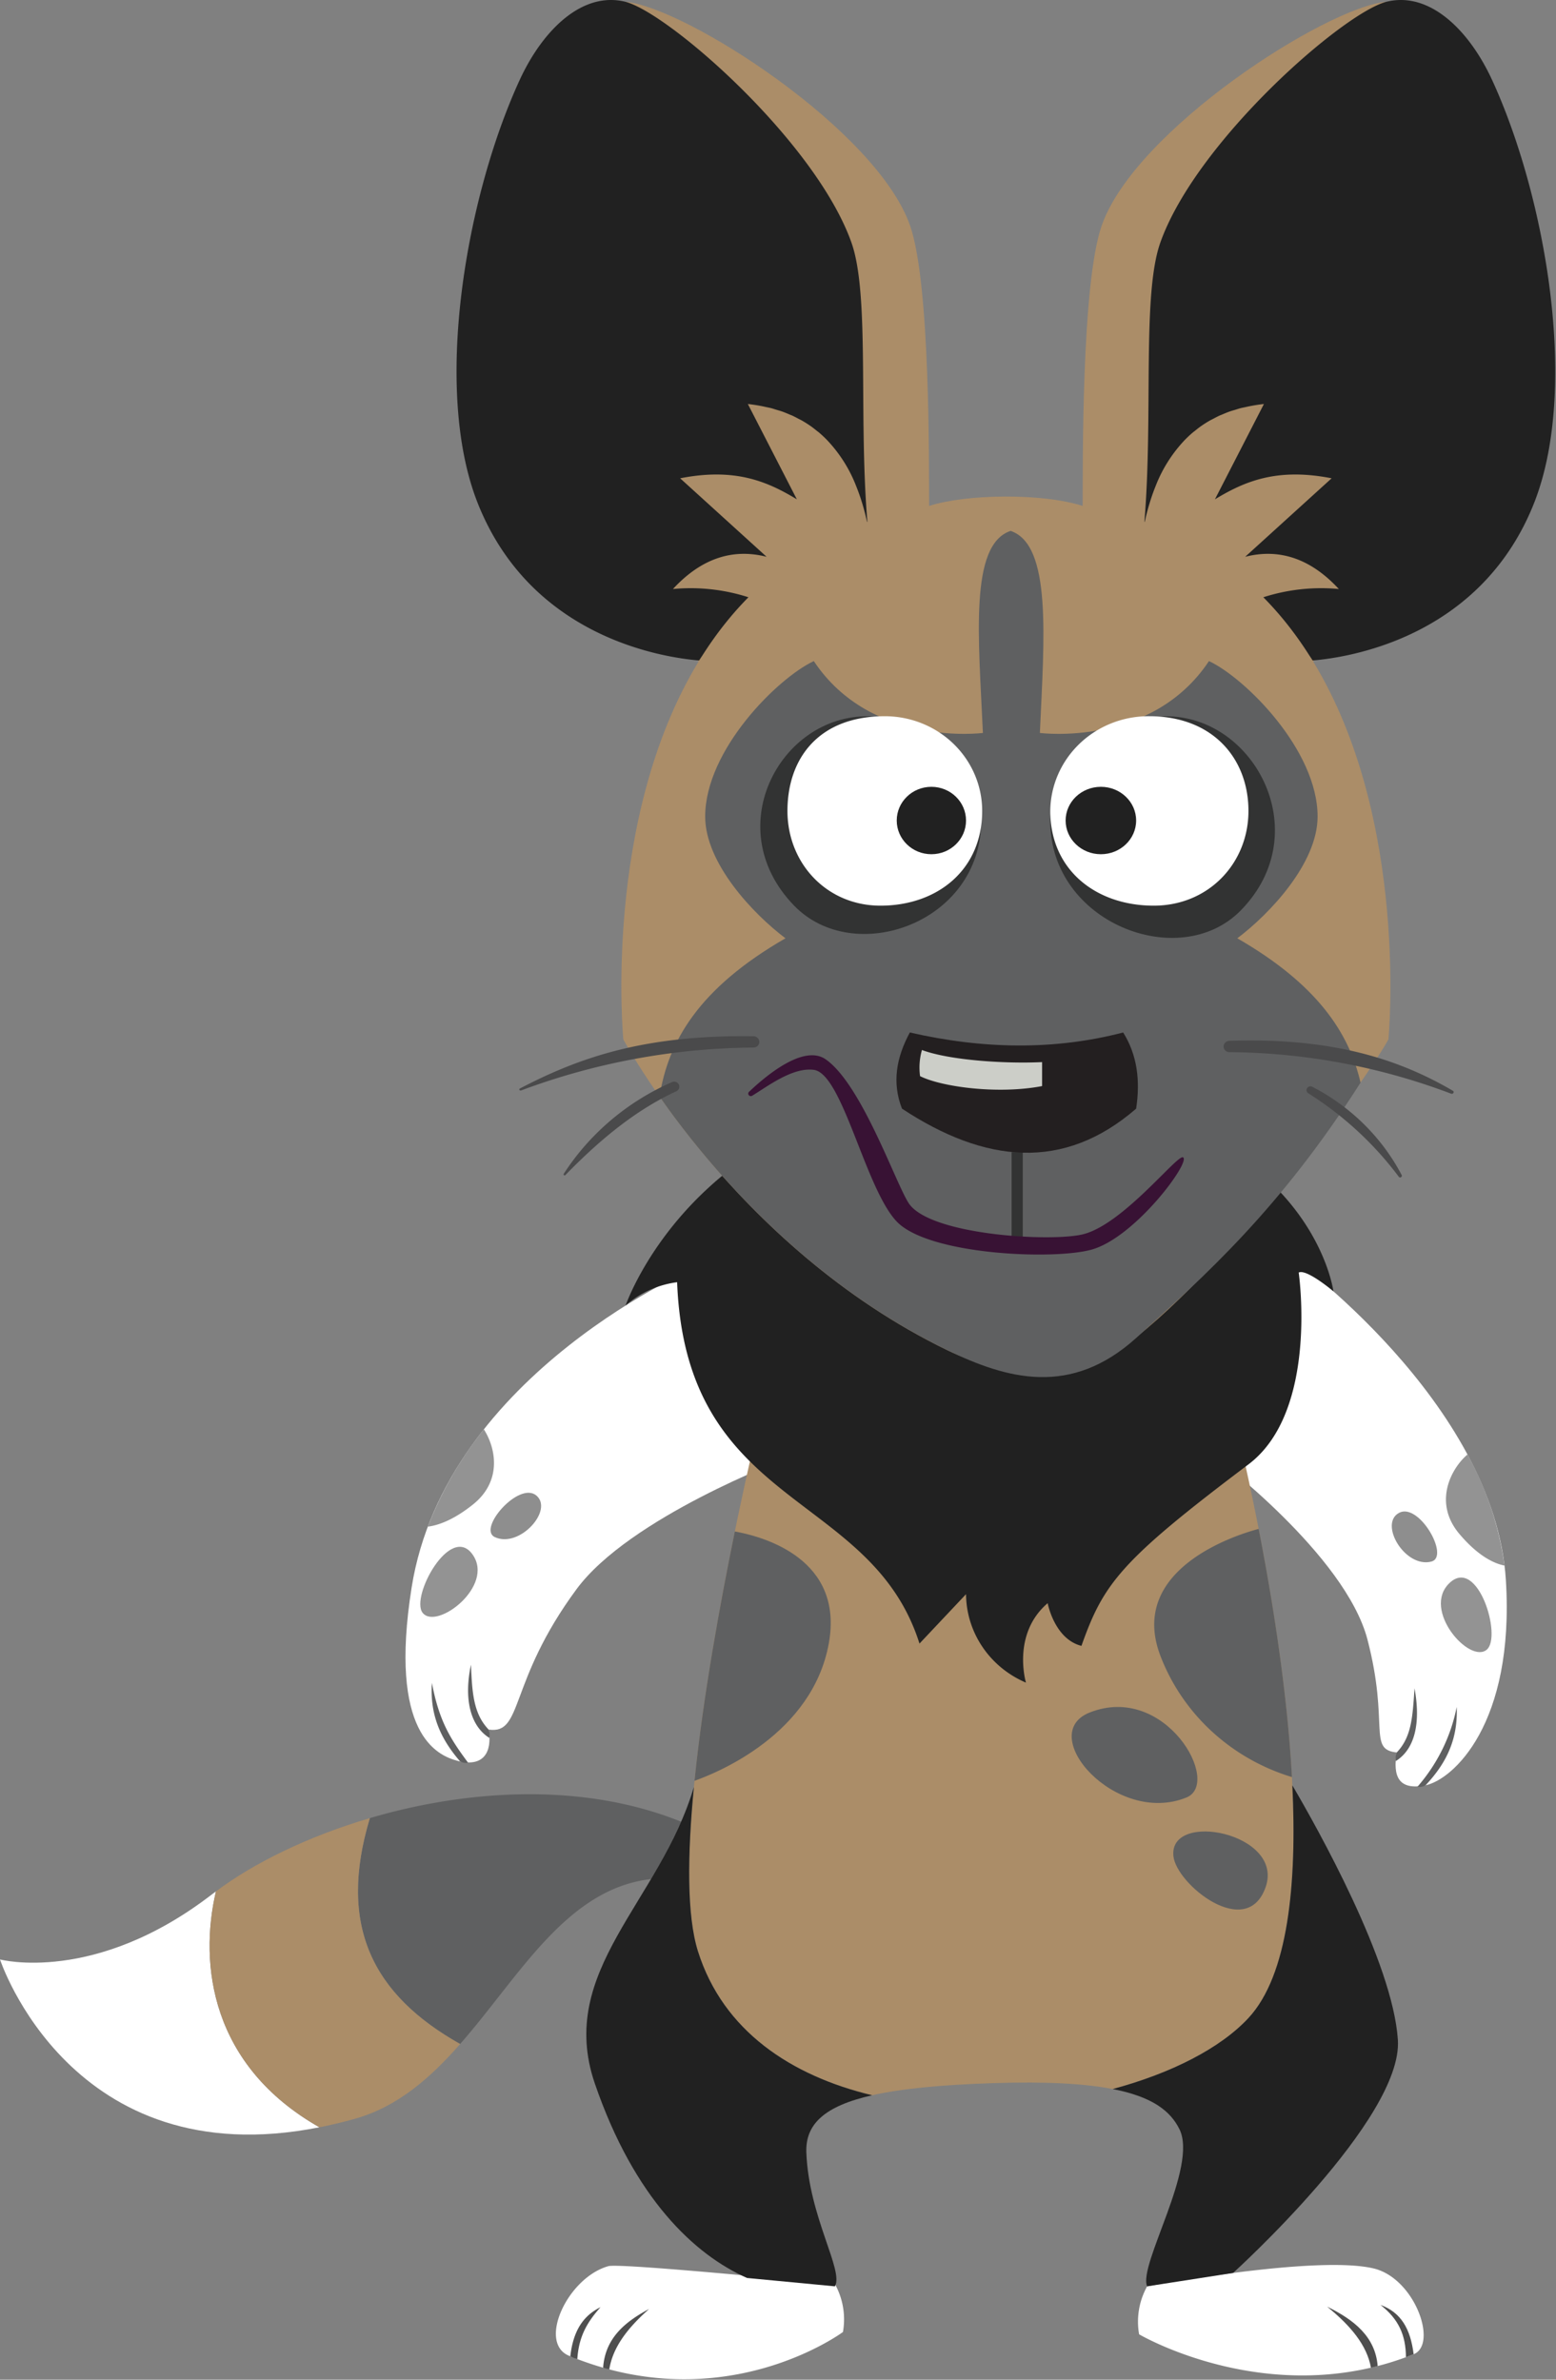 <svg id="Background" xmlns="http://www.w3.org/2000/svg" xmlns:xlink="http://www.w3.org/1999/xlink" width="170" height="260" viewBox="0 0 170 260">
  <rect x="0" y="0" width="170" height="260" fill="#808080" stroke="none"/>
  <defs>
    <symbol id="Picasso-2" data-name="Picasso" viewBox="0 0 329.294 517.829">
      <path d="M45.716,411.656c-.242.187-.502.371-.737.559C20.127,431.976,0,426.464,0,426.464s15.069,47.278,67.628,36.525C44.659,449.571,42.105,427.55,45.716,411.656Z" fill="#fff"/>
      <path d="M144.216,396.485c-20.846-8.656-45.306-7.017-65.905-.783-6.889,23.523.673,38.49,19.115,49.163,12.589-14.751,22.472-33.773,40.413-35.897A113.654,113.654,0,0,0,144.216,396.485Z" fill="#5f6061"/>
      <path d="M78.311,395.705c-13.054,3.954-24.557,9.75-32.595,15.951-3.611,15.895-1.058,37.916,21.913,51.334,2.489-.507,5.052-1.127,7.715-1.909,8.911-2.617,15.831-8.888,22.083-16.214C78.985,434.192,71.423,419.226,78.311,395.705Z" fill="#ab8d68"/>
      <path d="M178.479,507.548a16.226,16.226,0,0,0-1.7-10.44s-45.36-4.645-47.967-3.893c-8.667,2.5-15,16.667-8.333,19.5C153.406,526.708,178.479,507.548,178.479,507.548Z" fill="#fff"/>
      <path d="M241.187,508.048a16.226,16.226,0,0,1,1.7-10.44s35.759-6.893,47.967-3.893c8.759,2.153,13.641,16.537,8.461,18.671C268.979,524.881,241.187,508.048,241.187,508.048Z" fill="#fff"/>
      <path d="M148.101,275.464l17.934,42.156s-32.76,12.649-43.963,28.255c-14.6,20.339-11.213,31.684-18.613,30.554.815,4.898-1.067,8.273-6.533,6.82-4.474-1.19-14.656-5.955-9.779-37.687C94.346,298.719,148.101,275.464,148.101,275.464Z" fill="#fff"/>
      <path d="M272.778,273.043l-15.708,43.917s27.807,21.439,32.476,39.906-.005,23.899,6.186,24.545c-.84,5.152.349,8.315,6.069,7.151,5.769-1.173,18.935-13.28,17.045-44.645C316.505,305.073,272.778,273.043,272.778,273.043Z" fill="#fff"/>
      <path d="M308.99,333.838c4.246,5.181,7.753,6.55,9.567,6.896a70.549,70.549,0,0,0-7.844-24.176C307.201,319.649,303.416,327.037,308.99,333.838Z" fill="#939393"/>
      <path d="M303.062,339.871c3.995-1.042-2.646-13.019-6.88-10.584S297.498,341.323,303.062,339.871Z" fill="#8e8e8e"/>
      <path d="M314.811,359.029c3.262-2.88-1.934-20.322-7.9-14.501S311.17,362.244,314.811,359.029Z" fill="#939393"/>
      <path d="M100.129,327.456c6.286-5.157,4.823-12.366,2.323-16.364A80.178,80.178,0,0,0,90.592,332.266C92.646,332,95.895,330.93,100.129,327.456Z" fill="#939393"/>
      <path d="M104.759,334.534c-3.713-1.805,5.146-12.248,8.821-9.031S109.931,337.048,104.759,334.534Z" fill="#8e8e8e"/>
      <path d="M89.483,351.018c-2.634-3.463,5.88-19.549,10.589-12.671S92.424,354.884,89.483,351.018Z" fill="#939393"/>
      <path d="M281,502.035c5.681,2.849,10.2,6.517,10.698,12.917-.374.116-.881.24-1.424.366C289.446,510.471,286.018,506.207,281,502.035Z" fill="#4f4f4f"/>
      <path d="M292.294,501.649c4.354,1.644,6.351,5.199,7.02,10.736l-1.625.642C297.645,508.227,296.163,504.77,292.294,501.649Z" fill="#4f4f4f"/>
      <path d="M137.434,502.535c-5.175,2.849-9.282,6.377-9.735,12.777a6.288,6.288,0,0,0,1.308.371C129.762,510.836,132.863,506.707,137.434,502.535Z" fill="#4f4f4f"/>
      <path d="M127.145,502.149c-3.673,1.859-5.78,5.145-6.389,10.682a5.833,5.833,0,0,0,1.481.602C122.563,508.494,124.279,505.48,127.145,502.149Z" fill="#4f4f4f"/>
      <path d="M261.479,309.214H160.773s-21.128,89-12.987,115.5c5.318,17.31,19.734,27.084,36.874,31.307,6.169-1.435,14.602-2.275,25.732-2.646,11.245-.375,19.339.116,25.205,1.29,12.293-3.397,22.746-8.814,28.741-15.451C287.371,413.714,261.479,309.214,261.479,309.214Z" fill="#ab8d68"/>
      <path d="M132.454,284.151s16.403-49.342,80.525-46.807S282.331,281.052,282.331,281.052s-5.694-4.955-7.352-4.088c0,0,4.28,30.192-10.64,41.75-27.11,21-30.679,25.912-35.36,39.5-5.742-1.494-7.153-9.293-7.153-9.293-7.666,6.75-4.597,17.293-4.597,17.293a21.181,21.181,0,0,1-12.688-19.25l-9.854,10.75c-10.331-33.5-49.458-29-51.318-78.649A20.134,20.134,0,0,0,132.454,284.151Z" fill="#212121"/>
      <g>
        <path d="M184.66,456.021c-17.14-4.223-31.556-13.997-36.874-31.307-2.397-7.802-2.255-21.023-.864-35.793l-0.0.001c-7.193,25.042-29.167,39.985-20.977,64.542,8.349,25.034,21.158,37.297,32.233,42.325l18.602,1.817c1.938-3.449-5.55-15.143-6.05-29.143C170.51,462.337,174.529,458.377,184.66,456.021Z" fill="#212121"/>
        <path d="M273.636,388.57c.998,21.46-.882,41.327-9.298,50.644-5.995,6.637-16.448,12.055-28.741,15.451h-0c8.394,1.681,12.218,4.766,14.131,8.74,3.982,8.27-8.78,29.552-6.843,34.202l18.204-2.914s35.987-33.483,34.888-50.729C294.901,427.047,278.882,397.758,273.636,388.57Z" fill="#212121"/>
      </g>
      <path d="M155.589,333.314c-3.082,15.439-6.729,35.937-8.536,54.264,4.987-1.81,24.932-10.208,28.426-29.863C178.736,339.396,161.944,334.501,155.589,333.314Z" fill="#5f6061"/>
      <path d="M266.502,332.757c-3.264.871-28.09,8.196-20.773,27.708a43.547,43.547,0,0,0,27.82,26.307C272.529,367.762,269.345,347.711,266.502,332.757Z" fill="#5f6061"/>
      <path d="M248.449,403.964c.615,6.154,15.53,18.5,19.53,6.75S247.449,393.964,248.449,403.964Z" fill="#5f6061"/>
      <path d="M251.214,391.214c7.55-3.149-4.485-25-20.485-18.5C219.153,377.417,236.229,397.464,251.214,391.214Z" fill="#5f6061"/>
      <path id="Head" d="M293.521.395c-12.682,1.139-53.323,27.914-60.292,48.82-4.266,12.799-3.945,51.948-3.993,60.896-8.668-2.843-24.645-2.597-32.512,0-.049-8.948.273-48.096-3.993-60.896C185.762,28.308,145.121,1.533,132.439.395c-12.458,26.82-4.208,128.32-4.208,128.32l19.709,15.224c-20.446,34.489-15.959,82.276-15.959,82.276s23.202,45.007,68.554,67.622c12.719,6.342,26.77,6.422,36.291.119,21.491-15.632,51.225-56.787,57.154-67.741,0,0,4.487-47.787-15.959-82.276l19.709-15.224S305.979,27.214,293.521.395Z" fill="#ab8d68"/>
      <g id="Facemassk">
        <path d="M278.979,177.714c0-14.509-15.377-30.164-23-33.833-12.167,18.833-35.802,15.638-35.802,15.638.897-20.592,2.585-40.965-6.202-43.972-8.787,3.007-6.758,23.38-5.861,43.972,0,0-23.635,3.195-35.802-15.638-7.623,3.669-23,19.325-23,33.833,0,10.167,10.158,21.207,17,26.5-18.525,10.965-24.849,22.59-26.667,34.46,10.223,15.005,30.621,40.069,60.889,55.162,12.719,6.342,26.2,10.199,40.024-2.627,14.504-13.457,30.556-28.163,47.516-55.58-2.42-10.811-9.157-21.389-26.095-31.414C268.821,198.922,278.979,187.881,278.979,177.714Z" fill="#5f6061"/>
      </g>
      <g id="Ears">
        <path d="M315.956,17.473C311.053,6.496,302.712-1.836,293.697.35S253.321,30.662,245.682,52.794c-3.902,11.304-1.492,37.331-3.37,60.753l.063.057a52.551,52.551,0,0,1,1.44-5.399l.01-.029q.413-1.26.883-2.448l0-0a30.683,30.683,0,0,1,6.265-10.089l.025-.024q.769-.799,1.598-1.52c.12-.104.251-.193.372-.294.45-.375.903-.748,1.379-1.089l.009-.006q.903-.647,1.87-1.212c.207-.121.43-.22.641-.336.451-.246.898-.497,1.37-.717.157-.073.327-.13.486-.201.543-.24,1.087-.478,1.656-.684.386-.14.794-.25,1.192-.374.362-.113.712-.24,1.084-.34.342-.092.706-.157,1.057-.238a32.98,32.98,0,0,1,3.902-.673l-10.372,20.743c6.183-3.847,13.031-6.941,24.709-4.576L263.648,121.181c7.392-1.926,13.983.517,19.828,7.016a38.99,38.99,0,0,0-15.986,1.792q1.48,1.537,2.854,3.153c.054.063.107.126.16.189q1.224,1.446,2.364,2.95c.194.255.385.511.576.768q.864,1.165,1.68,2.36c.396.576.781,1.158,1.161,1.743q.442.682.87,1.371c.256.411.53.812.778,1.227,8.094-.7,35.547-5.193,46.796-34.036C334.479,84.714,327.229,42.714,315.956,17.473Z" fill="#212121"/>
        <path d="M132.263.35c-9.015-2.186-17.357,6.146-22.259,17.123C98.73,42.714,91.48,84.714,101.23,109.714c11.248,28.842,38.702,33.336,46.796,34.036.249-.415.523-.816.779-1.227q.428-.69.87-1.371c.38-.585.765-1.167,1.161-1.743q.818-1.194,1.68-2.36c.191-.257.382-.514.576-.768q1.143-1.501,2.364-2.95c.053-.063.106-.126.16-.189q1.375-1.614,2.854-3.153a38.99,38.99,0,0,0-15.986-1.792c5.845-6.499,12.436-8.942,19.828-7.016l-18.303-17.083c11.677-2.365,18.526.729,24.709,4.576l-10.372-20.743a32.98,32.98,0,0,1,3.902.673c.351.081.715.146,1.057.238.372.1.722.227,1.084.34.398.124.806.235,1.192.374.569.206,1.113.444,1.656.684.159.07.329.127.486.201.471.22.919.471,1.37.717.211.115.434.215.641.336q.967.565,1.87,1.212l.009.006c.477.342.929.714,1.379,1.089.121.101.253.19.372.294q.83.72,1.598,1.52l.025.024a30.683,30.683,0,0,1,6.265,10.089l0.0 0q.47,1.187.883,2.448l.011.029a52.553,52.553,0,0,1,1.44,5.399l.063-.057c-1.878-23.422.532-49.449-3.37-60.753C172.639,30.662,141.278,2.536,132.263.35Z" fill="#212121"/>
      </g>
      <g id="Nose">
        <rect x="214.186" y="250.761" width="2.367" height="19.536" fill="#323333"/>
        <path d="M192.646,224.714c15.522,3.655,30.608,3.897,45.167,0,2.972,4.88,3.654,10.479,2.746,16.576-15.322,13.664-32.003,11.911-49.579,0C188.843,235.682,189.764,230.168,192.646,224.714Z" fill="#231f20"/>
        <path d="M195.206,228.527c5.736,2.199,17.331,3.025,25.439,2.635v5.219c-9.412,1.852-21.369.155-25.837-2.167A14.297,14.297,0,0,1,195.206,228.527Z" fill="#cccec8"/>
        <path d="M159.262,238.478a.543.543,0,0,1-.669-.847c3.494-3.427,11.55-10.409,16.219-7.083,7.846,5.589,15.245,28.272,17.833,31.667,5.083,6.667,30.015,8.112,36.667,6.417,8.5-2.167,19.917-17.363,21.167-16.75,1.774.87-10.083,17.417-19.333,20.083-8.06,2.324-34.676,1.167-41.338-6.167s-11.412-32.116-17.495-32.95C167.786,232.228,162.429,236.517,159.262,238.478Z" fill="#381234"/>
        <g id="Layer_10" data-name="Layer 10">
          <path d="M160.758,226.962h0a1.23,1.23,0,0,0-1.176-1.426c-22.771-.344-36.619,4.442-49.479,11.36-.359.193-.029.531.243.431a140.147,140.147,0,0,1,49.217-9.334A1.23,1.23,0,0,0,160.758,226.962Z" fill="#4a4a4b"/>
          <path d="M143.197,237.509c-7.978,3.79-15.457,9.756-23.49,18.238a.22.22,0,0,1-.344-.272,52.635,52.635,0,0,1,22.971-19.98A1.096,1.096,0,0,1,143.197,237.509Z" fill="#4a4a4b"/>
          <path d="M259.093,227.957h0a1.237,1.237,0,0,1,1.176-1.422c21.48-.754,35.729,3.858,47.367,10.873.362.218.033.785-.364.636a132.126,132.126,0,0,0-46.985-9.051A1.231,1.231,0,0,1,259.093,227.957Z" fill="#4a4a4b"/>
          <path d="M276.814,236.754h0a.818.818,0,0,0,.201,1.196,72.614,72.614,0,0,1,19.167,18.18c.245.351.798-.015.6-.394a44.911,44.911,0,0,0-18.928-19.207A.838.838,0,0,0,276.814,236.754Z" fill="#4a4a4b"/>
        </g>
      </g>
      <g id="Eyes">
        <g>
          <path d="M168.146,197.112c12.698,13.457,39.589,3.769,39.589-18.367,0-12.593-10.269-21.988-22.878-22.802C165.812,154.714,151.881,179.876,168.146,197.112Z" fill="#323333"/>
          <path d="M166.73,176.497c0,11.386,8.31,20.616,19.695,20.616,12.051,0,21.536-7.799,21.536-20.616A20.616,20.616,0,0,0,187.346,155.881C173.299,155.881,166.73,165.111,166.73,176.497Z" fill="#fff"/>
          <circle cx="197.205" cy="178.581" r="7.335" fill="#212121"/>
        </g>
        <g>
          <path d="M262.646,198.214c-12.923,13.457-40.269,2.667-40.269-19.468,0-12.593,10.451-21.988,23.283-22.802C265.042,154.714,279.198,180.978,262.646,198.214Z" fill="#323333"/>
          <path d="M264.339,176.497c0,11.386-8.457,20.616-20.044,20.616-12.265,0-21.918-7.799-21.918-20.616a20.801,20.801,0,0,1,20.981-20.616C256.812,155.881,264.339,165.111,264.339,176.497Z" fill="#fff"/>
          <ellipse cx="233.093" cy="178.581" rx="7.465" ry="7.335" fill="#212121"/>
        </g>
      </g>
      <path d="M299.506,367.449c-.428,6.113-.557,10.506-3.773,13.962a4.321,4.321,0,0,0-.213,1.888C299.682,380.618,300.817,374.825,299.506,367.449Z" fill="#5f6061"/>
      <path d="M300.113,388.886a2.484,2.484,0,0,0,1.746-.349c4.536-4.965,6.846-10.177,6.573-17.023A37.839,37.839,0,0,1,300.113,388.886Z" fill="#5f6061"/>
      <path d="M99.721,362.312c.243,6.124.522,10.661,3.738,14.118a4.076,4.076,0,0,1,.179,1.835C99.475,375.583,98.213,369.59,99.721,362.312Z" fill="#5f6061"/>
      <path d="M99.108,383.64a2.351,2.351,0,0,1-1.711-.309c-4.178-4.965-6.394-10.182-5.95-17.064C93.023,374.88,95.567,378.71,99.108,383.64Z" fill="#5f6061"/>
    </symbol>
  </defs>
  <title>character-picasso-small</title>
  <use width="329.294" height="517.829" transform="scale(0.516 0.502)" xlink:href="#Picasso-2"/>
</svg>
